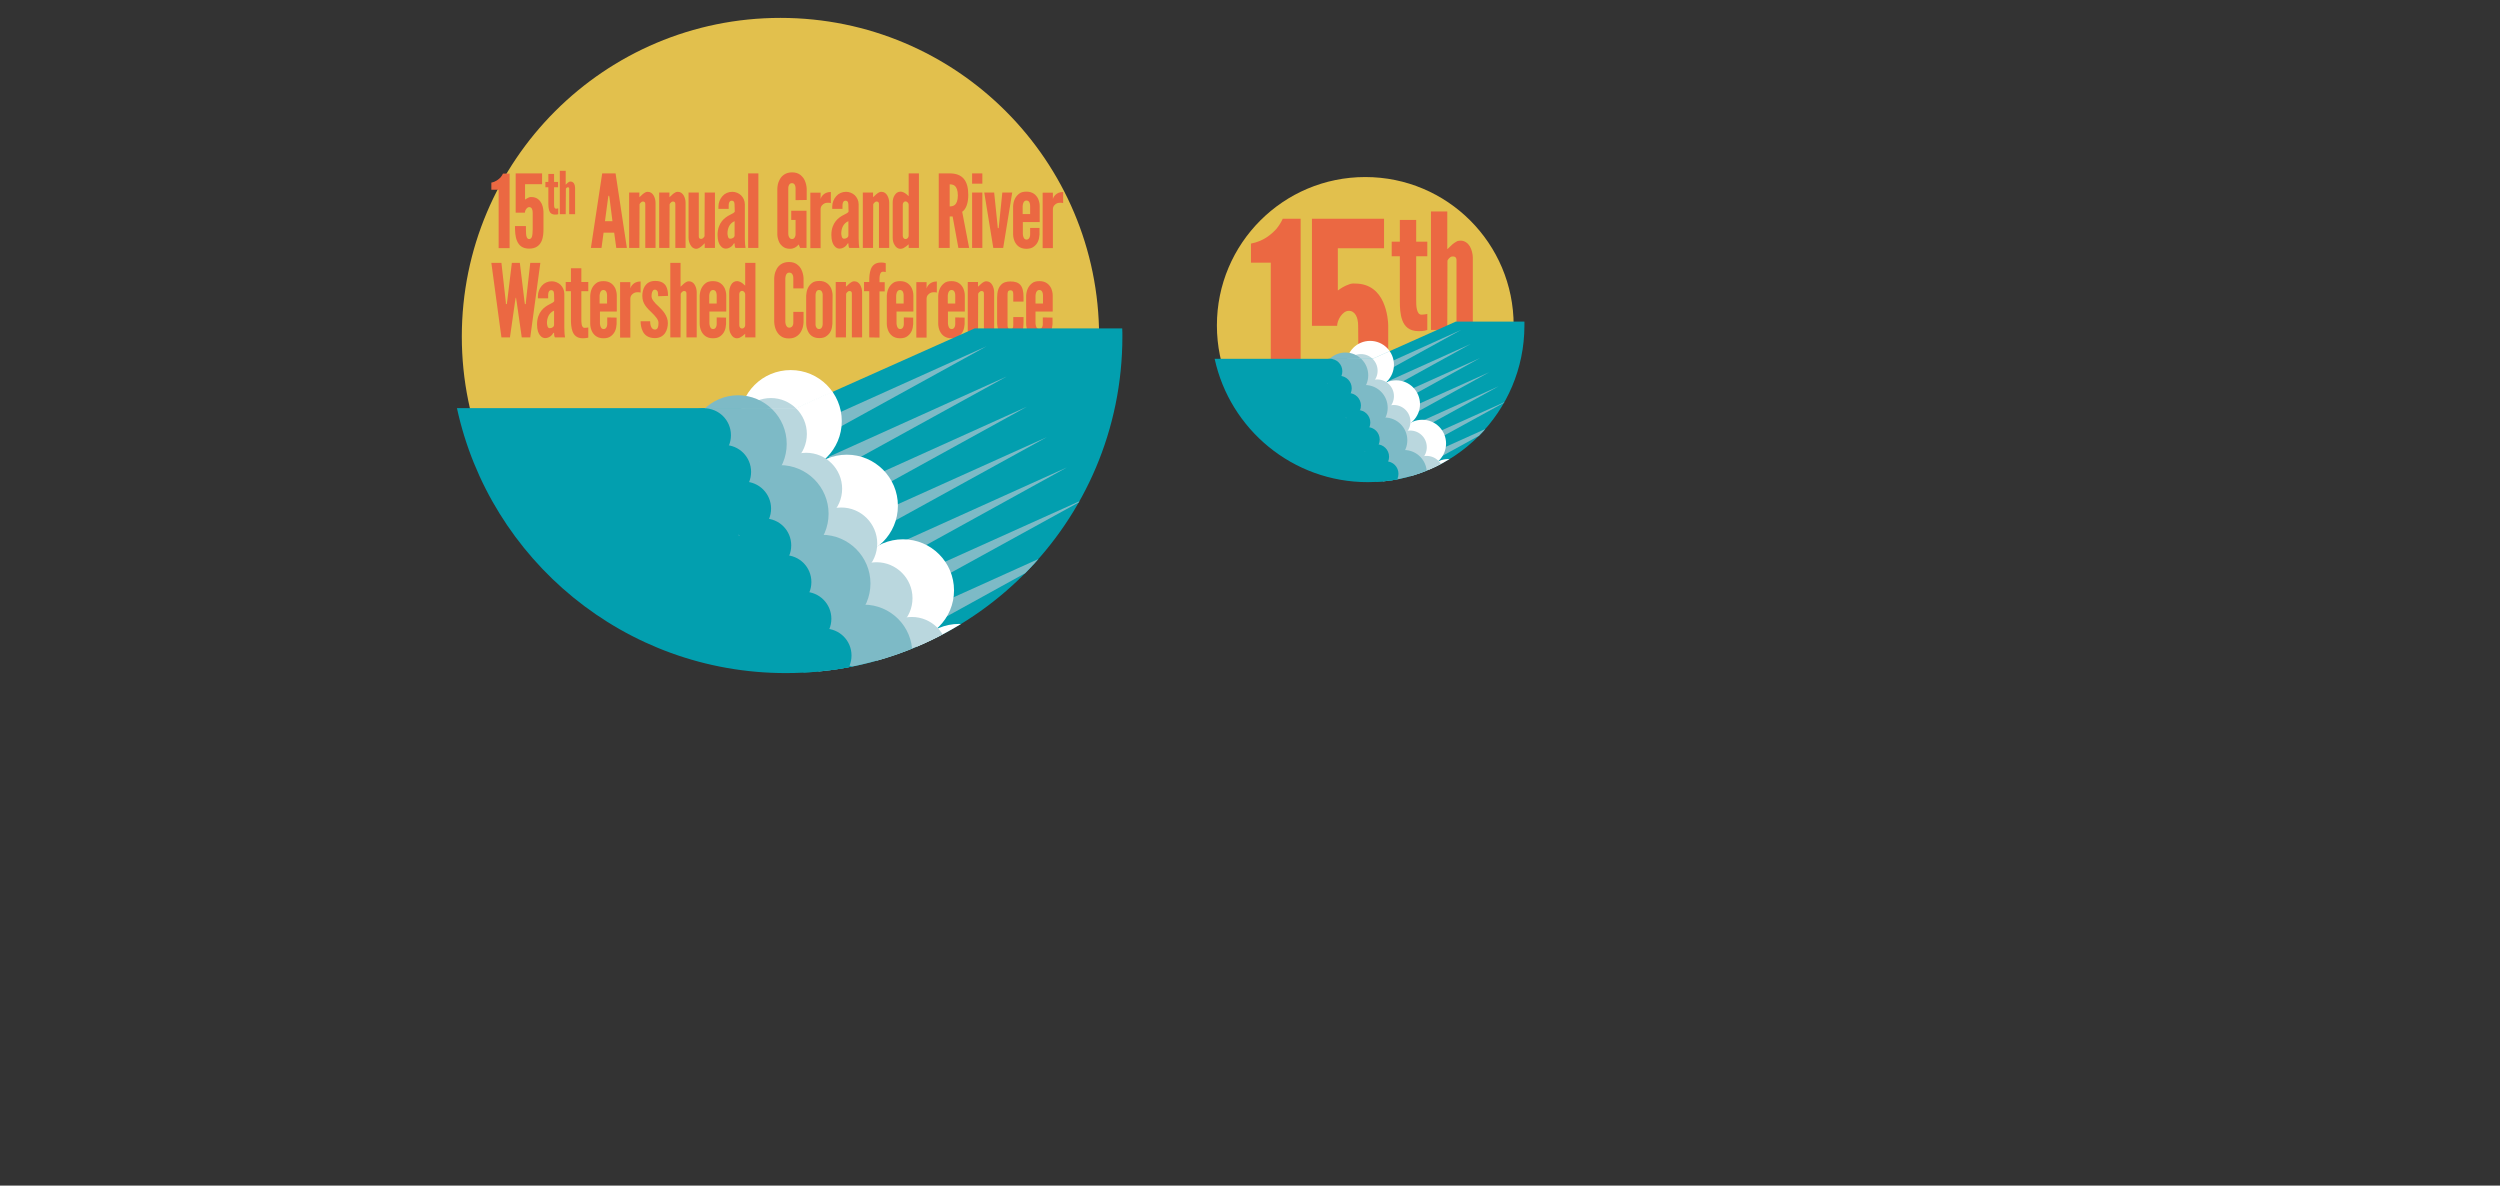 <?xml version="1.0" encoding="utf-8"?>
<!-- Generator: Adobe Illustrator 28.0.0, SVG Export Plug-In . SVG Version: 6.00 Build 0)  -->
<svg version="1.1" id="Layer_1" xmlns="http://www.w3.org/2000/svg" xmlns:xlink="http://www.w3.org/1999/xlink" x="0px" y="0px"
	 viewBox="0 0 1438.9 682.4" style="enable-background:new 0 0 1438.9 682.4;" xml:space="preserve">
<rect x="0" y="0" width="1438.9" height="682.4" fill="#333333" stroke="none"/>
<style type="text/css">
	.st0{clip-path:url(#SVGID_00000180351436561067384800000006286040545296733847_);}
	.st1{clip-path:url(#SVGID_00000098921085713263974120000007048453403120759741_);}
	.st2{clip-path:url(#SVGID_00000025444809695020534920000006923456489333786538_);}
	.st3{fill:#029FAF;}
	.st4{clip-path:url(#SVGID_00000178188228582031481940000011450002559797586364_);}
	.st5{fill:#E2C04D;}
	.st6{clip-path:url(#SVGID_00000061431338145943823690000010929103853305315763_);}
	.st7{fill:#FFFFFF;}
	.st8{fill:#BAD7DE;}
	.st9{fill:#7DBAC6;}
	.st10{clip-path:url(#SVGID_00000135669587240718739090000012753205804388250295_);}
	.st11{fill:#EB6842;}
	.st12{clip-path:url(#SVGID_00000091733773067753128010000011338280671489193622_);}
	.st13{clip-path:url(#SVGID_00000111894822108130817810000002760600556185855364_);}
	.st14{clip-path:url(#SVGID_00000044856913207375209920000013396462840171181995_);}
</style>
<g>
	<defs>
		<rect id="SVGID_1_" x="262.4" y="4.6" width="384" height="384"/>
	</defs>
	<clipPath id="SVGID_00000099629239019252010760000006219313888668525744_">
		<use xlink:href="#SVGID_1_"  style="overflow:visible;"/>
	</clipPath>
	<g style="clip-path:url(#SVGID_00000099629239019252010760000006219313888668525744_);">
		<g>
			<defs>
				<path id="SVGID_00000144324497956113412720000001802352382721937065_" d="M1071.1,193.7c0,107-86.7,193.7-193.7,193.7
					s-193.7-86.7-193.7-193.7S770.4,0,877.4,0S1071.1,86.7,1071.1,193.7"/>
			</defs>
			<clipPath id="SVGID_00000154390233525189847620000011088460225402158491_">
				<use xlink:href="#SVGID_00000144324497956113412720000001802352382721937065_"  style="overflow:visible;"/>
			</clipPath>
			<g style="clip-path:url(#SVGID_00000154390233525189847620000011088460225402158491_);">
				<g>
					<defs>
						<polygon id="SVGID_00000113346800753438204730000011429902630544991376_" points="1258.9,563.5 601.7,563.5 601.7,234.9 
							883.3,234.9 986.2,189 1303.8,189.1 						"/>
					</defs>
					<clipPath id="SVGID_00000146486519446240579080000008906769467676000441_">
						<use xlink:href="#SVGID_00000113346800753438204730000011429902630544991376_"  style="overflow:visible;"/>
					</clipPath>
					<g style="clip-path:url(#SVGID_00000146486519446240579080000008906769467676000441_);">
						<rect x="425.1" y="38.5" class="st3" width="1013.8" height="643.9"/>
					</g>
				</g>
			</g>
		</g>
	</g>
</g>
<g>
	<defs>
		<path id="SVGID_00000096758883337290700940000011976381744213537976_" d="M410.3,4.6C335.9,21,277.5,80.3,262.4,155.1v77.1
			c17.9,88.5,96.1,155.1,189.9,155.1c107,0,193.7-86.7,193.7-193.7c0-92.6-64.9-170-151.7-189.2L410.3,4.6L410.3,4.6z"/>
	</defs>
	<clipPath id="SVGID_00000182522148402312471200000009969099311975681463_">
		<use xlink:href="#SVGID_00000096758883337290700940000011976381744213537976_"  style="overflow:visible;"/>
	</clipPath>
	<g style="clip-path:url(#SVGID_00000182522148402312471200000009969099311975681463_);">
		<path class="st5" d="M632.6,193.7c0,101.3-82.1,183.4-183.4,183.4S265.8,295,265.8,193.7S347.9,10.3,449.2,10.3
			S632.6,92.4,632.6,193.7"/>
	</g>
</g>
<g>
	<defs>
		<path id="SVGID_00000142883816371524035110000013266025415038941879_" d="M265.8,193.7c0,101.3,82.1,183.4,183.4,183.4
			S632.6,295,632.6,193.7S550.5,10.3,449.2,10.3S265.8,92.4,265.8,193.7"/>
	</defs>
	<clipPath id="SVGID_00000050649600697554761810000015587888164584698023_">
		<use xlink:href="#SVGID_00000142883816371524035110000013266025415038941879_"  style="overflow:visible;"/>
	</clipPath>
	<g style="clip-path:url(#SVGID_00000050649600697554761810000015587888164584698023_);">
		<path class="st7" d="M484.5,242.4c0,16.2-13.1,29.4-29.4,29.4s-29.4-13.1-29.4-29.4s13.1-29.4,29.4-29.4S484.5,226.2,484.5,242.4"
			/>
		<path class="st8" d="M464.4,249.8c0,11.4-9.3,20.7-20.7,20.7s-20.7-9.3-20.7-20.7s9.3-20.7,20.7-20.7S464.4,238.4,464.4,249.8"/>
		<path class="st9" d="M452.8,255.5c0,15.5-12.6,28-28,28s-28-12.6-28-28s12.6-28,28-28S452.8,240,452.8,255.5"/>
	</g>
</g>
<g>
	<defs>
		<path id="SVGID_00000032611145678098145340000002346094047904285833_" d="M410.3,4.6C335.9,21,277.5,80.3,262.4,155.1v77.1
			c17.9,88.5,96.1,155.1,189.9,155.1c107,0,193.7-86.7,193.7-193.7c0-92.6-64.9-170-151.7-189.2L410.3,4.6L410.3,4.6z"/>
	</defs>
	<clipPath id="SVGID_00000063601487233224964080000005110773625397161401_">
		<use xlink:href="#SVGID_00000032611145678098145340000002346094047904285833_"  style="overflow:visible;"/>
	</clipPath>
	<g style="clip-path:url(#SVGID_00000063601487233224964080000005110773625397161401_);">
		<path class="st11" d="M282.8,109.1v-4c2.6-0.5,4.2-1.9,5.3-3c0.6-0.7,1.1-1.5,1.4-2.2h3.8v42.9H287v-33.6H282.8L282.8,109.1z"/>
		<path class="st11" d="M306.6,122.4c0-1.8-0.6-3.2-2-3.2c-0.7,0-1.3,0.5-1.8,1.2c-0.5,0.7-0.7,1.5-0.7,2h-5.3V99.8h15.2v6.2h-9.8
			v8.9c0.7-0.5,1.5-1,2.3-1.3c0.4-0.2,0.9-0.2,1.3-0.2c3.3,0,5,1.9,6,3.9c0.9,2,1,4.3,1,5v9.6c0,2-0.1,4.8-1.2,7.1
			c-1.1,2.3-3.2,4.1-7,4.1c-3.9,0-5.9-1.8-7-4.4c-1.1-2.5-1.2-5.7-1.2-8.6h6.3v1.7c0,2.2,0.1,3.7,0.4,4.5c0.3,0.9,0.8,1.3,1.5,1.3
			c0.6,0,1.2-0.4,1.5-1.2c0.3-0.8,0.5-2.3,0.5-4.5L306.6,122.4L306.6,122.4z"/>
		<g>
			<path class="st11" d="M318.9,100.1v4.6h2.3v3.1h-2.3v9.3c0,0.6,0,1.3,0.1,1.9s0.4,1.1,1,1.1c0.3,0,0.6,0,0.9-0.1
				c0.1,0,0.3,0,0.4-0.1v3.4c-0.2,0-0.3,0.1-0.5,0.1c-0.3,0.1-0.8,0.1-1.3,0.1c-2,0-3-1-3.4-2.3s-0.5-2.9-0.5-3.9v-9.5h-1.7v-3.1
				h1.7v-4.6L318.9,100.1L318.9,100.1z"/>
			<path class="st11" d="M325.6,123.3h-3.4v-25h3.4v8c0.1,0,0.2-0.2,0.4-0.4c0.4-0.4,0.9-0.9,1.5-1.2c0.3-0.2,0.6-0.2,0.9-0.2
				c0.9,0,1.6,0.5,2,1.2c0.4,0.7,0.6,1.6,0.6,2.4v15.2h-3.4v-14.7c0-0.7-0.4-0.8-0.8-0.8c-0.4,0-0.6,0.2-0.8,0.4
				c-0.1,0.1-0.2,0.3-0.3,0.4L325.6,123.3L325.6,123.3z"/>
		</g>
		<g>
			<path class="st11" d="M340.1,142.7l6.5-42.9h7.7l6.5,42.9h-6.1l-1.2-8.8h-6.1l-1.2,8.8H340.1L340.1,142.7z M350.8,113.8l-0.2-1.1
				h-0.4l-0.2,1.1l-1.8,13.5h4.3L350.8,113.8L350.8,113.8z"/>
			<path class="st11" d="M368,142.7h-5.9v-31.9h5.9v2.7c0.1-0.1,0.4-0.3,0.7-0.6c0.6-0.6,1.5-1.5,2.6-2.1c0.5-0.3,1-0.4,1.5-0.4
				c1.6,0,2.7,0.9,3.4,2.1c0.7,1.2,1.1,2.8,1.1,4.1v26.1h-5.9v-25.3c0-1.2-0.7-1.4-1.4-1.4c-0.6,0-1,0.4-1.4,0.8
				c-0.2,0.2-0.4,0.5-0.5,0.8L368,142.7L368,142.7z"/>
			<path class="st11" d="M385.3,142.7h-5.9v-31.9h5.9v2.7c0.1-0.1,0.4-0.3,0.7-0.6c0.6-0.6,1.5-1.5,2.6-2.1c0.5-0.3,1-0.4,1.5-0.4
				c1.6,0,2.7,0.9,3.4,2.1c0.7,1.2,1.1,2.8,1.1,4.1v26.1h-5.9v-25.3c0-1.2-0.7-1.4-1.4-1.4c-0.6,0-1,0.4-1.4,0.8
				c-0.2,0.2-0.4,0.5-0.5,0.8L385.3,142.7L385.3,142.7z"/>
		</g>
		<path class="st11" d="M405.6,110.8h5.9v31.9h-5.9v-2.7c-0.1,0.1-0.4,0.3-0.6,0.6c-0.7,0.7-1.5,1.5-2.6,2.1
			c-0.5,0.3-1.1,0.5-1.6,0.5c-1.6,0-2.7-0.9-3.4-2.2c-0.7-1.2-1.1-2.7-1.1-4.1v-26.1h5.9v25.3c0,1.2,0.7,1.4,1.4,1.4
			c0.6,0,1-0.4,1.4-0.8c0.2-0.2,0.4-0.5,0.5-0.8L405.6,110.8L405.6,110.8z"/>
		<g>
			<path class="st11" d="M422.8,118.4c0-0.5,0-1.3-0.2-1.9c-0.2-0.6-0.7-1-1.5-1c-1,0-1.4,0.8-1.6,1.7c-0.1,0.5-0.1,1-0.1,1.5v1.5
				h-5.9v-1.3c0-2.3,0.9-4.4,2.3-6c1.4-1.6,3.4-2.5,5.7-2.5c1.9,0,3.7,0.8,5,2c1.3,1.3,2.2,3.1,2.2,5.2v19.6c0,2.9,0.2,4.1,0.4,5.5
				h-5.8c-0.5-0.6-0.5-2.2-0.5-2.6h-0.4c-0.3,0.5-0.8,1.3-1.6,1.9c-0.8,0.6-1.9,1.1-3.1,1.1c-0.8,0-2-0.3-2.9-1.5
				c-1-1.1-1.8-3.1-1.8-6.4c0-3.6,1.1-6.1,2.5-7.9c1.4-1.8,3.2-2.9,4.6-3.6s2.6-1.3,2.8-1.9L422.8,118.4L422.8,118.4z M422.8,127.3
				c-2.9,1.2-4.1,4.1-4.1,7.1c0,0.4,0.1,1.1,0.3,1.8c0.2,0.7,0.6,1.2,1.3,1.2c1.3,0,2.5-0.8,2.5-1.9L422.8,127.3L422.8,127.3z"/>
			<path class="st11" d="M430.6,142.7V99.8h5.9v42.9H430.6z"/>
		</g>
		<g>
			<path class="st11" d="M457.9,115.2v-6.6c0-1.2-0.2-2-0.8-2.7c-0.3-0.3-0.8-0.5-1.3-0.5c-1.1,0-1.6,0.8-1.9,1.6
				c-0.2,0.5-0.2,1-0.2,1.6v25.8c0,1.2,0.3,2,0.9,2.7c0.3,0.3,0.7,0.5,1.2,0.5c1.1,0,1.6-0.7,1.9-1.6c0.2-0.4,0.2-0.9,0.2-1.6v-7.8
				h-2.5v-5.3h8.8v21.4h-3.7l-0.8-2c-1.2,1.5-2.9,2.5-4.9,2.5s-3.4-0.5-4.5-1.5c-1.1-0.9-1.8-2-2.2-3.2c-0.5-1.3-0.8-2.9-0.7-4.7
				v-25.3c0.1-1.7,0.4-3.3,1.1-4.6c0.5-1.2,1.3-2.3,2.5-3.2c1.2-0.9,2.8-1.5,4.9-1.5s3.7,0.6,4.8,1.5s2,2,2.5,3.2
				c0.6,1.3,1,2.9,1.1,4.6v6.6L457.9,115.2L457.9,115.2z"/>
			<path class="st11" d="M478.2,116.9c-0.5-0.2-1.1-0.2-1.6-0.2c-0.9,0-2,0.1-3,1c-1.1,0.9-1.3,1.9-1.3,2.9v22.2h-5.9v-31.9h5.9v3.6
				c0.1-0.4,0.5-1.4,1.4-2.3c0.9-0.9,2.3-1.7,4.5-1.7L478.2,116.9L478.2,116.9z"/>
		</g>
		<path class="st11" d="M488.3,118.4c0-0.5,0-1.3-0.2-1.9c-0.2-0.6-0.7-1-1.5-1c-1,0-1.4,0.8-1.6,1.7c-0.1,0.5-0.1,1-0.1,1.5v1.5
			h-5.9v-1.3c0-2.3,0.9-4.4,2.3-6c1.4-1.6,3.4-2.5,5.7-2.5c1.9,0,3.7,0.8,5,2c1.3,1.3,2.2,3.1,2.2,5.2v19.6c0,2.9,0.2,4.1,0.4,5.5
			h-5.8c-0.5-0.6-0.5-2.2-0.5-2.6h-0.4c-0.3,0.5-0.8,1.3-1.6,1.9c-0.8,0.6-1.9,1.1-3.1,1.1c-0.8,0-2-0.3-2.9-1.5
			c-1-1.1-1.8-3.1-1.8-6.4c0-3.6,1.1-6.1,2.5-7.9c1.4-1.8,3.2-2.9,4.6-3.6s2.6-1.3,2.8-1.9L488.3,118.4L488.3,118.4z M488.3,127.3
			c-2.9,1.2-4.1,4.1-4.1,7.1c0,0.4,0.1,1.1,0.3,1.8c0.2,0.7,0.6,1.2,1.3,1.2c1.3,0,2.5-0.8,2.5-1.9L488.3,127.3L488.3,127.3z"/>
		<g>
			<path class="st11" d="M502.5,142.7h-5.9v-31.9h5.9v2.7c0.1-0.1,0.4-0.3,0.7-0.6c0.6-0.6,1.5-1.5,2.6-2.1c0.5-0.3,1-0.4,1.5-0.4
				c1.6,0,2.7,0.9,3.4,2.1c0.7,1.2,1.1,2.8,1.1,4.1v26.1h-5.9v-25.3c0-1.2-0.7-1.4-1.4-1.4c-0.6,0-1,0.4-1.4,0.8
				c-0.2,0.2-0.4,0.5-0.5,0.8L502.5,142.7L502.5,142.7z"/>
			<path class="st11" d="M528.9,142.7H523v-2.1c-1,0.9-1.9,1.6-3,2.2c-0.6,0.3-1.2,0.4-1.7,0.4c-1.6,0-2.7-0.9-3.4-2.2
				c-0.8-1.2-1.1-2.7-1.1-4.1v-20.4c0-1.3,0.3-2.9,1.1-4.1c0.7-1.2,1.8-2.1,3.4-2.1c1.1,0,2.3,0.6,3.2,1.3c0.5,0.4,1,0.8,1.5,1.3
				V99.8h5.9L528.9,142.7L528.9,142.7z M523,117.8c0-0.9-0.9-1.9-1.8-1.9s-1.6,0.8-1.6,1.9v17.9c0,1.1,0.7,1.9,1.6,1.9
				s1.8-0.8,1.8-1.9V117.8z"/>
			<path class="st11" d="M551.6,142.7l-3.3-18.1h-1.7v18.1h-6.3V99.8h6.3c7.5,0,10.7,4.3,10.7,12.4c0,4.3-1.1,8.1-3.5,9.7l4,20.8
				H551.6L551.6,142.7z M546.6,118.8c0.9,0,2-0.1,3-0.9c0.9-0.8,1.7-2.4,1.7-5.4s-0.8-4.7-1.7-5.5s-2.1-0.9-3-0.9V118.8L546.6,118.8
				z"/>
			<path class="st11" d="M559.5,99.8h5.9v5.9h-5.9V99.8z M559.5,142.7v-31.9h5.9v31.9H559.5z"/>
			<path class="st11" d="M571.7,142.7l-5.2-31.9h5.7l1.9,18.5l0.2,2h0.5l0.2-2l1.9-18.5h5.7l-5.2,31.9H571.7L571.7,142.7z"/>
			<path class="st11" d="M598.3,131.3v3.7c-0.2,3.1-1.1,5.3-3.2,6.9c-1.1,0.9-2.5,1.3-4.4,1.3c-3.8,0-5.7-2.1-6.7-4.2
				c-0.5-1.2-0.9-2.6-0.9-4.2v-16.1c0.2-3.1,1.2-5.4,3.3-7.1c1-0.9,2.5-1.3,4.4-1.3c3.8,0,5.7,2.1,6.7,4.1c0.5,1.2,0.9,2.6,0.9,4.1
				v9.3h-9.7v6.9c0.1,1.2,0.4,2.1,0.9,2.7c0.3,0.3,0.7,0.5,1.2,0.5c1.1,0,1.6-0.7,1.9-1.6c0.2-0.5,0.2-1,0.2-1.6v-3.5H598.3z
				 M588.6,123.2h4.3v-4.5c0-1.2-0.2-2.1-0.8-2.8c-0.3-0.3-0.8-0.5-1.3-0.5c-1.1,0-1.6,0.8-1.9,1.6c-0.2,0.5-0.2,1-0.3,1.6
				L588.6,123.2L588.6,123.2z"/>
			<path class="st11" d="M611.9,116.9c-0.5-0.2-1.1-0.2-1.6-0.2c-0.9,0-2,0.1-3,1c-1.1,0.9-1.3,1.9-1.3,2.9v22.2h-5.9v-31.9h5.9v3.6
				c0.1-0.4,0.5-1.4,1.4-2.3c0.9-0.9,2.3-1.7,4.5-1.7L611.9,116.9L611.9,116.9z"/>
		</g>
		<path class="st11" d="M293.5,194.2h-4.9l-5.8-42.9h5.8l2.5,22.3l0.1,1.4h0.5l0.2-1.4l2.7-22.3h4.6l2.7,22.3l0.2,1.4h0.5l0.1-1.4
			l2.5-22.3h5.8l-5.8,42.9h-4.9l-2.9-20.3l-0.4-2.5h-0.2l-0.4,2.5L293.5,194.2L293.5,194.2z"/>
		<g>
			<path class="st11" d="M318.9,169.9c0-0.5,0-1.3-0.2-1.9c-0.2-0.6-0.7-1-1.5-1c-1,0-1.4,0.8-1.6,1.7c-0.1,0.5-0.1,1-0.1,1.5v1.5
				h-5.9v-1.3c0-2.3,0.9-4.4,2.3-6c1.4-1.6,3.4-2.5,5.7-2.5c1.9,0,3.7,0.8,5,2c1.3,1.3,2.2,3.1,2.2,5.2v19.6c0,2.9,0.2,4.1,0.4,5.5
				h-5.8c-0.5-0.6-0.5-2.2-0.5-2.6h-0.4c-0.3,0.5-0.8,1.3-1.6,1.9c-0.8,0.6-1.9,1.1-3.1,1.1c-0.8,0-2-0.3-2.9-1.5
				c-1-1.1-1.8-3.1-1.8-6.4c0-3.6,1.1-6.1,2.5-7.9c1.4-1.8,3.2-2.9,4.6-3.6s2.6-1.3,2.8-1.9L318.9,169.9L318.9,169.9z M318.9,178.8
				c-2.9,1.2-4.1,4.1-4.1,7.1c0,0.4,0.1,1.1,0.3,1.8c0.2,0.7,0.6,1.2,1.3,1.2c1.3,0,2.5-0.8,2.5-1.9L318.9,178.8L318.9,178.8z"/>
			<path class="st11" d="M334.6,154.4v7.9h4v5.3h-4v15.9c0,1,0,2.3,0.2,3.3s0.7,1.9,1.6,1.9c0.5,0,1-0.1,1.5-0.1
				c0.2-0.1,0.5-0.1,0.7-0.1v5.8c-0.3,0.1-0.6,0.2-0.9,0.2c-0.6,0.1-1.3,0.2-2.3,0.2c-3.4,0-5.1-1.8-5.9-4s-0.9-4.9-0.9-6.8v-16.3
				h-3v-5.3h3v-7.9L334.6,154.4L334.6,154.4z"/>
		</g>
		<path class="st11" d="M354.9,182.8v3.7c-0.2,3.1-1.1,5.3-3.2,6.9c-1.1,0.9-2.5,1.3-4.4,1.3c-3.8,0-5.7-2.1-6.7-4.2
			c-0.5-1.2-0.9-2.6-0.9-4.2v-16.1c0.2-3.1,1.2-5.4,3.3-7.1c1-0.9,2.5-1.3,4.4-1.3c3.8,0,5.7,2.1,6.7,4.1c0.5,1.2,0.9,2.6,0.9,4.1
			v9.3h-9.7v6.9c0.1,1.2,0.4,2.1,0.9,2.7c0.3,0.3,0.7,0.5,1.2,0.5c1.1,0,1.6-0.7,1.9-1.6c0.2-0.5,0.2-1,0.2-1.6v-3.5L354.9,182.8
			L354.9,182.8z M345.1,174.7h4.3v-4.5c0-1.2-0.2-2.1-0.8-2.8c-0.3-0.3-0.8-0.5-1.3-0.5c-1.1,0-1.6,0.8-1.9,1.6
			c-0.2,0.5-0.2,1-0.3,1.6L345.1,174.7L345.1,174.7z"/>
		<g>
			<path class="st11" d="M368.7,168.4c-0.5-0.2-1.1-0.2-1.6-0.2c-0.9,0-2,0.1-3,1c-1.1,0.9-1.3,1.9-1.3,2.9v22.2h-5.9v-31.9h5.9v3.6
				c0.1-0.4,0.5-1.4,1.4-2.3c0.9-0.9,2.3-1.7,4.5-1.7L368.7,168.4L368.7,168.4z"/>
			<path class="st11" d="M378.8,170.5c0-0.8,0-1.7-0.2-2.5c-0.3-0.7-0.8-1.3-1.7-1.3c-0.8,0-1.2,0.6-1.5,1.3
				c-0.3,0.7-0.4,1.7-0.4,2.5c0,1,0.5,2,1.3,3c0.7,0.9,1.6,1.9,2.6,2.7c1.2,1.2,2.7,2.6,3.7,4.2c1,1.6,1.8,3.4,1.8,5.5
				c0,2-0.5,4.2-1.6,5.8c-1.2,1.7-3.1,2.9-5.9,2.9c-3.6,0-5.7-1.6-6.8-3.6s-1.4-4.4-1.4-6.1h5.5c0,0.9,0.1,2.1,0.5,3
				c0.4,1,1.1,1.8,2.3,1.8c1.7,0,2-2,2-3.9c0-1.9-1.9-3.9-3.7-5.7c-1.4-1.3-2.7-2.6-3.8-4.1c-1.1-1.6-1.8-3.3-1.8-5.7
				c0-1.9,0.4-4,1.5-5.7c1.1-1.6,2.9-2.9,5.7-2.9c3.4-0.1,5.4,1.2,6.4,2.9c1,1.7,1.2,3.9,1.2,5.7L378.8,170.5L378.8,170.5z"/>
			<path class="st11" d="M391.7,194.2h-5.9v-42.9h5.9V165c0.1-0.1,0.4-0.3,0.7-0.6c0.6-0.6,1.5-1.5,2.6-2.1c0.5-0.3,1-0.4,1.5-0.4
				c1.6,0,2.7,0.9,3.4,2.1c0.7,1.2,1.1,2.8,1.1,4.1v26.1h-5.9v-25.3c0-1.2-0.7-1.4-1.4-1.4c-0.6,0-1,0.4-1.4,0.8
				c-0.2,0.2-0.4,0.5-0.5,0.8L391.7,194.2L391.7,194.2z"/>
		</g>
		<path class="st11" d="M417.9,182.8v3.7c-0.2,3.1-1.1,5.3-3.2,6.9c-1.1,0.9-2.5,1.3-4.4,1.3c-3.8,0-5.7-2.1-6.7-4.2
			c-0.5-1.2-0.9-2.6-0.9-4.2v-16.1c0.2-3.1,1.2-5.4,3.3-7.1c1-0.9,2.5-1.3,4.4-1.3c3.8,0,5.7,2.1,6.7,4.1c0.5,1.2,0.9,2.6,0.9,4.1
			v9.3h-9.7v6.9c0.1,1.2,0.4,2.1,0.9,2.7c0.3,0.3,0.7,0.5,1.2,0.5c1.1,0,1.6-0.7,1.9-1.6c0.2-0.5,0.2-1,0.2-1.6v-3.5L417.9,182.8
			L417.9,182.8z M408.2,174.7h4.3v-4.5c0-1.2-0.2-2.1-0.8-2.8c-0.3-0.3-0.8-0.5-1.3-0.5c-1.1,0-1.6,0.8-1.9,1.6
			c-0.2,0.5-0.2,1-0.3,1.6L408.2,174.7L408.2,174.7z"/>
		<path class="st11" d="M434.8,194.2h-5.9v-2.1c-1,0.9-1.9,1.6-3,2.2c-0.6,0.3-1.2,0.4-1.7,0.4c-1.6,0-2.7-0.9-3.4-2.2
			c-0.8-1.2-1.1-2.7-1.1-4.1v-20.4c0-1.3,0.4-2.9,1.1-4.1c0.7-1.2,1.8-2.1,3.4-2.1c1.1,0,2.3,0.6,3.2,1.3c0.5,0.4,1,0.8,1.5,1.3
			v-13.1h5.9L434.8,194.2L434.8,194.2z M428.9,169.3c0-0.9-0.9-1.9-1.8-1.9s-1.6,0.8-1.6,1.9v17.9c0,1.1,0.7,1.9,1.6,1.9
			s1.8-0.8,1.8-1.9V169.3z"/>
		<g>
			<path class="st11" d="M462.5,179.5v5.9c-0.1,1.8-0.4,3.3-1.1,4.7c-0.5,1.2-1.3,2.3-2.5,3.2c-1.2,0.9-2.7,1.5-4.8,1.5
				s-3.7-0.5-4.9-1.5c-1.2-0.9-1.9-2-2.5-3.2c-0.6-1.3-1-2.9-1.1-4.7v-25.3c0.1-1.7,0.4-3.3,1.1-4.6c0.5-1.2,1.3-2.3,2.5-3.2
				c1.2-0.9,2.8-1.5,4.9-1.5s3.7,0.6,4.8,1.5c1.2,0.9,2,2,2.5,3.2c0.6,1.3,1,2.9,1.1,4.6v5.9h-5.9v-5.9c0-1.2-0.3-2-0.9-2.7
				c-0.3-0.3-0.8-0.5-1.5-0.5c-1.1,0-1.6,0.8-1.9,1.6c-0.2,0.5-0.2,1-0.3,1.6v25.3c0.1,1.2,0.4,2,1,2.7c0.3,0.3,0.7,0.5,1.2,0.5
				c1.3,0,1.9-0.7,2.2-1.6c0.2-0.4,0.2-0.9,0.2-1.6v-5.9L462.5,179.5L462.5,179.5z"/>
			<path class="st11" d="M479.1,186.4c-0.2,3.1-1.1,5.3-3.2,6.9c-1.1,0.9-2.5,1.3-4.4,1.3c-3.8,0-5.7-2.1-6.6-4.2
				c-0.5-1.2-0.9-2.6-0.9-4.2v-16.1c0.2-3.1,1.1-5.4,3.2-7.1c1-0.9,2.5-1.3,4.4-1.3c3.8,0,5.7,2.1,6.7,4.1c0.5,1.2,0.9,2.6,0.9,4.1
				L479.1,186.4L479.1,186.4z M473.5,170.2c0.1-1.2-0.2-2.1-0.8-2.8c-0.3-0.3-0.8-0.5-1.3-0.5c-1.1,0-1.6,0.8-1.8,1.6
				c-0.2,0.5-0.2,1-0.2,1.6v16.1c-0.1,1.2,0.2,2.1,0.8,2.7c0.3,0.3,0.7,0.5,1.2,0.5c1.1,0,1.6-0.7,1.9-1.6c0.2-0.5,0.2-1,0.2-1.6
				V170.2L473.5,170.2z"/>
			<path class="st11" d="M486.9,194.2H481v-31.9h5.9v2.7c0.1-0.1,0.4-0.3,0.7-0.6c0.6-0.6,1.5-1.5,2.6-2.1c0.5-0.3,1-0.4,1.5-0.4
				c1.6,0,2.7,0.9,3.4,2.1c0.7,1.2,1.1,2.8,1.1,4.1v26.1h-5.9v-25.3c0-1.2-0.7-1.4-1.4-1.4c-0.6,0-1,0.4-1.4,0.8
				c-0.2,0.2-0.4,0.5-0.5,0.8L486.9,194.2L486.9,194.2z"/>
			<path class="st11" d="M500.3,194.2v-26.6h-3v-5.3h3v-0.9c0-1.6,0.1-4.3,0.9-6.4c0.8-2.2,2.5-3.9,5.9-3.9c0.9,0,1.6,0.1,2,0.2
				l0.7,0.2v5.1c-0.2-0.1-0.4-0.1-0.5-0.1c-0.4-0.1-0.8-0.1-1.2-0.1c-1,0-1.5,0.9-1.7,2c-0.1,0.6-0.2,1.2-0.2,1.8v2.2h3v5.3h-3v26.6
				L500.3,194.2L500.3,194.2z"/>
			<path class="st11" d="M525.6,182.8v3.7c-0.2,3.1-1.1,5.3-3.2,6.9c-1.1,0.9-2.5,1.3-4.4,1.3c-3.8,0-5.7-2.1-6.7-4.2
				c-0.5-1.2-0.9-2.6-0.9-4.2v-16.1c0.2-3.1,1.2-5.4,3.3-7.1c1-0.9,2.5-1.3,4.4-1.3c3.8,0,5.7,2.1,6.7,4.1c0.5,1.2,0.9,2.6,0.9,4.1
				v9.3h-9.7v6.9c0.1,1.2,0.4,2.1,0.9,2.7c0.3,0.3,0.7,0.5,1.2,0.5c1.1,0,1.6-0.7,1.9-1.6c0.2-0.5,0.2-1,0.2-1.6v-3.5L525.6,182.8
				L525.6,182.8z M515.8,174.7h4.3v-4.5c0-1.2-0.2-2.1-0.8-2.8c-0.3-0.3-0.8-0.5-1.3-0.5c-1.1,0-1.6,0.8-1.9,1.6
				c-0.2,0.5-0.2,1-0.3,1.6L515.8,174.7L515.8,174.7z"/>
			<path class="st11" d="M539.2,168.4c-0.5-0.2-1.1-0.2-1.6-0.2c-0.9,0-2,0.1-3,1c-1.1,0.9-1.3,1.9-1.3,2.9v22.2h-5.9v-31.9h5.9v3.6
				c0.1-0.4,0.5-1.4,1.4-2.3c0.9-0.9,2.3-1.7,4.5-1.7L539.2,168.4L539.2,168.4z"/>
			<path class="st11" d="M555.2,182.8v3.7c-0.2,3.1-1.1,5.3-3.2,6.9c-1.1,0.9-2.5,1.3-4.4,1.3c-3.8,0-5.7-2.1-6.7-4.2
				c-0.5-1.2-0.9-2.6-0.9-4.2v-16.1c0.2-3.1,1.2-5.4,3.3-7.1c1-0.9,2.5-1.3,4.4-1.3c3.8,0,5.7,2.1,6.7,4.1c0.5,1.2,0.9,2.6,0.9,4.1
				v9.3h-9.7v6.9c0.1,1.2,0.4,2.1,0.9,2.7c0.3,0.3,0.7,0.5,1.2,0.5c1.1,0,1.6-0.7,1.9-1.6c0.2-0.5,0.2-1,0.2-1.6v-3.5L555.2,182.8
				L555.2,182.8z M545.5,174.7h4.3v-4.5c0-1.2-0.2-2.1-0.8-2.8c-0.3-0.3-0.8-0.5-1.3-0.5c-1.1,0-1.6,0.8-1.9,1.6
				c-0.2,0.5-0.2,1-0.3,1.6L545.5,174.7L545.5,174.7z"/>
			<path class="st11" d="M562.9,194.2H557v-31.9h5.9v2.7c0.1-0.1,0.4-0.3,0.7-0.6c0.6-0.6,1.5-1.5,2.6-2.1c0.5-0.3,1-0.4,1.5-0.4
				c1.6,0,2.7,0.9,3.4,2.1c0.7,1.2,1.1,2.8,1.1,4.1v26.1h-5.9v-25.3c0-1.2-0.7-1.4-1.4-1.4c-0.6,0-1,0.4-1.4,0.8
				c-0.2,0.2-0.4,0.5-0.5,0.8L562.9,194.2L562.9,194.2z"/>
			<path class="st11" d="M579.9,186.9c0,1.2,0.1,2.6,1.6,2.6c1.3,0,1.7-0.6,1.7-2.6v-4.4h5.9v3.1c0,3.6-0.6,5.8-1.9,7.2
				c-1.3,1.4-3.2,1.9-5.7,1.9c-2.1,0-4-0.6-5.4-2c-1.3-1.5-2.2-3.9-2.2-7.4v-13.9c0-3.6,0.8-6,2.2-7.4c1.3-1.5,3.3-2,5.4-2
				c2.5,0,4.4,0.5,5.7,1.9c1.3,1.4,1.9,3.7,1.9,7.2v2.5h-5.9v-3.9c0-1.9-0.3-2.6-1.7-2.6c-1.6,0-1.6,1.4-1.6,2.6V186.9L579.9,186.9z
				"/>
			<path class="st11" d="M605.8,182.8v3.7c-0.2,3.1-1.1,5.3-3.2,6.9c-1.1,0.9-2.5,1.3-4.4,1.3c-3.8,0-5.7-2.1-6.7-4.2
				c-0.5-1.2-0.9-2.6-0.9-4.2v-16.1c0.2-3.1,1.2-5.4,3.3-7.1c1-0.9,2.5-1.3,4.4-1.3c3.8,0,5.7,2.1,6.7,4.1c0.5,1.2,0.9,2.6,0.9,4.1
				v9.3H596v6.9c0.1,1.2,0.4,2.1,0.9,2.7c0.3,0.3,0.7,0.5,1.2,0.5c1.1,0,1.6-0.7,1.9-1.6c0.2-0.5,0.2-1,0.2-1.6v-3.5L605.8,182.8
				L605.8,182.8z M596,174.7h4.3v-4.5c0-1.2-0.2-2.1-0.8-2.8c-0.3-0.3-0.8-0.5-1.3-0.5c-1.1,0-1.6,0.8-1.9,1.6
				c-0.2,0.5-0.2,1-0.3,1.6L596,174.7L596,174.7z"/>
		</g>
	</g>
</g>
<g>
	<defs>
		<path id="SVGID_00000154388316593041645180000000066612015773783690_" d="M458.2,234.9H263c18.9,87.2,96.5,152.5,189.3,152.5
			c107,0,193.7-86.7,193.7-193.7c0-1.6,0-3.1-0.1-4.7l-84.9,0L458.2,234.9L458.2,234.9z"/>
	</defs>
	<clipPath id="SVGID_00000132076463502383117850000009688187862732754311_">
		<use xlink:href="#SVGID_00000154388316593041645180000000066612015773783690_"  style="overflow:visible;"/>
	</clipPath>
	<g style="clip-path:url(#SVGID_00000132076463502383117850000009688187862732754311_);">
		<rect y="38.5" class="st3" width="1013.8" height="643.9"/>
		<polygon class="st3" points="465.2,245.5 567.8,199.3 471.9,252.1 		"/>
		<polygon class="st3" points="476.8,263 579.4,216.7 483.5,269.5 		"/>
		<polygon class="st3" points="488.4,280.4 591,234.1 495,287 		"/>
		<polygon class="st3" points="499.9,297.8 602.5,251.6 506.6,304.4 		"/>
		<polygon class="st3" points="511.5,315.3 614.1,269 518.2,321.9 		"/>
		<polygon class="st3" points="523.1,332.7 625.7,286.5 529.7,339.3 		"/>
		<polygon class="st3" points="534.6,350.2 637.2,303.9 541.3,356.8 		"/>
		<polygon class="st3" points="546.2,367.6 648.8,321.4 552.9,374.2 		"/>
		<polygon class="st3" points="557.8,385.1 660.4,338.8 564.4,391.7 		"/>
		<polygon class="st3" points="569.3,402.5 672,356.3 576,409.1 		"/>
		<polygon class="st3" points="580.9,420 683.5,373.7 587.6,426.6 		"/>
		<polygon class="st9" points="465.2,245.5 567.8,199.3 471.9,252.1 		"/>
		<polygon class="st9" points="476.8,263 579.4,216.7 483.5,269.5 		"/>
		<polygon class="st9" points="488.4,280.4 591,234.1 495,287 		"/>
		<polygon class="st9" points="499.9,297.8 602.5,251.6 506.6,304.4 		"/>
		<polygon class="st9" points="511.5,315.3 614.1,269 518.2,321.9 		"/>
		<polygon class="st9" points="523.1,332.7 625.7,286.5 529.7,339.3 		"/>
		<polygon class="st9" points="534.6,350.2 637.2,303.9 541.3,356.8 		"/>
		<polygon class="st9" points="546.2,367.6 648.8,321.4 552.9,374.2 		"/>
		<polygon class="st9" points="557.8,385.1 660.4,338.8 564.4,391.7 		"/>
		<polygon class="st9" points="569.3,402.5 672,356.3 576,409.1 		"/>
		<polygon class="st9" points="580.9,420 683.5,373.7 587.6,426.6 		"/>
		<path class="st7" d="M484.5,242.4c0,16.2-13.1,29.4-29.4,29.4s-29.4-13.1-29.4-29.4s13.1-29.4,29.4-29.4S484.5,226.2,484.5,242.4"
			/>
		<path class="st7" d="M516.8,291.1c0,16.2-13.1,29.4-29.4,29.4s-29.4-13.1-29.4-29.4s13.1-29.4,29.4-29.4S516.8,274.9,516.8,291.1"
			/>
		<path class="st7" d="M549.1,339.8c0,16.2-13.1,29.4-29.4,29.4s-29.4-13.1-29.4-29.4s13.1-29.4,29.4-29.4S549.1,323.6,549.1,339.8"
			/>
		<path class="st7" d="M581.4,388.5c0,16.2-13.1,29.4-29.4,29.4s-29.4-13.1-29.4-29.4s13.1-29.4,29.4-29.4S581.4,372.3,581.4,388.5"
			/>
		<path class="st8" d="M464.4,249.8c0,11.4-9.3,20.7-20.7,20.7s-20.7-9.3-20.7-20.7s9.3-20.7,20.7-20.7S464.4,238.4,464.4,249.8"/>
		<path class="st8" d="M484.7,281.3c0,11.4-9.3,20.7-20.7,20.7s-20.7-9.3-20.7-20.7s9.3-20.7,20.7-20.7S484.7,269.9,484.7,281.3"/>
		<path class="st8" d="M504.9,312.8c0,11.4-9.3,20.7-20.7,20.7s-20.7-9.3-20.7-20.7s9.3-20.7,20.7-20.7S504.9,301.4,504.9,312.8"/>
		<path class="st8" d="M525.2,344.3c0,11.4-9.3,20.7-20.7,20.7s-20.7-9.3-20.7-20.7s9.3-20.7,20.7-20.7S525.2,332.9,525.2,344.3"/>
		<path class="st8" d="M545.5,375.8c0,11.4-9.3,20.7-20.7,20.7s-20.7-9.3-20.7-20.7s9.3-20.7,20.7-20.7S545.5,364.4,545.5,375.8"/>
		<path class="st8" d="M565.8,407.3c0,11.4-9.3,20.7-20.7,20.7s-20.7-9.3-20.7-20.7s9.3-20.7,20.7-20.7S565.8,395.9,565.8,407.3"/>
		<path class="st9" d="M452.8,255.5c0,15.5-12.6,28-28,28s-28-12.6-28-28s12.6-28,28-28S452.8,240,452.8,255.5"/>
		<path class="st9" d="M476.9,295.7c0,15.5-12.6,28-28,28s-28-12.6-28-28s12.6-28,28-28S476.9,280.2,476.9,295.7"/>
		<path class="st9" d="M501,335.8c0,15.5-12.6,28-28,28s-28-12.6-28-28s12.6-28,28-28S501,320.4,501,335.8"/>
		<path class="st9" d="M525.1,376c0,15.5-12.6,28-28,28s-28-12.6-28-28s12.6-28,28-28C512.6,348,525.1,360.5,525.1,376"/>
		<path class="st9" d="M549.2,416.2c0,15.5-12.6,28-28,28s-28-12.6-28-28s12.6-28,28-28C536.7,388.1,549.2,400.7,549.2,416.2"/>
		<path class="st3" d="M420.7,250.5c0,8.6-6.9,15.5-15.5,15.5s-15.5-6.9-15.5-15.5s6.9-15.5,15.5-15.5S420.7,241.9,420.7,250.5"/>
		<path class="st3" d="M432.3,271.6c0,8.6-6.9,15.5-15.5,15.5s-15.5-6.9-15.5-15.5s6.9-15.5,15.5-15.5S432.3,263,432.3,271.6"/>
		<path class="st3" d="M443.8,292.7c0,8.6-6.9,15.5-15.5,15.5s-15.5-6.9-15.5-15.5s6.9-15.5,15.5-15.5S443.8,284.2,443.8,292.7"/>
		<path class="st3" d="M455.4,313.9c0,8.6-6.9,15.5-15.5,15.5s-15.5-6.9-15.5-15.5s6.9-15.5,15.5-15.5S455.4,305.3,455.4,313.9"/>
		<path class="st3" d="M467,335c0,8.6-6.9,15.5-15.5,15.5s-15.5-6.9-15.5-15.5s6.9-15.5,15.5-15.5S467,326.4,467,335"/>
		<path class="st3" d="M478.5,356.1c0,8.6-6.9,15.5-15.5,15.5s-15.5-6.9-15.5-15.5s6.9-15.5,15.5-15.5S478.5,347.6,478.5,356.1"/>
		<path class="st3" d="M490.1,377.3c0,8.6-6.9,15.5-15.5,15.5s-15.5-6.9-15.5-15.5s6.9-15.5,15.5-15.5S490.1,368.7,490.1,377.3"/>
		<path class="st3" d="M501.7,398.4c0,8.6-6.9,15.5-15.5,15.5s-15.5-6.9-15.5-15.5s6.9-15.5,15.5-15.5S501.7,389.9,501.7,398.4"/>
	</g>
</g>
<polygon class="st3" points="371.2,241.5 390.8,243.5 450.6,355.8 434.8,377.1 "/>
<polygon class="st9" points="407.6,234.2 408.8,235.3 442.2,235.3 440.6,234.5 "/>
<polygon class="st7" points="458,234.6 458.3,235.2 479.4,225.9 478.8,225.3 "/>
<path class="st5" d="M871.2,187.3c0,47.2-38.2,85.4-85.4,85.4s-85.4-38.2-85.4-85.4s38.2-85.4,85.4-85.4S871.2,140.1,871.2,187.3"/>
<g>
	<defs>
		<path id="SVGID_00000095302413710698792010000004897792260385528230_" d="M700.5,187.3c0,47.2,38.2,85.4,85.4,85.4
			s85.4-38.2,85.4-85.4s-38.2-85.4-85.4-85.4S700.5,140.1,700.5,187.3"/>
	</defs>
	<clipPath id="SVGID_00000142854594444101578430000014718847374207059339_">
		<use xlink:href="#SVGID_00000095302413710698792010000004897792260385528230_"  style="overflow:visible;"/>
	</clipPath>
	<g style="clip-path:url(#SVGID_00000142854594444101578430000014718847374207059339_);">
		<g>
			<path class="st11" d="M720,151.2v-11c7.2-1.4,11.5-5.1,14.5-8.3c1.6-1.9,2.9-4,3.8-6h10.3v117h-17.2v-91.7L720,151.2L720,151.2z"
				/>
			<path class="st11" d="M781.7,187.5c0-4.9-1.8-8.6-5.4-8.6c-1.9,0-3.5,1.4-4.8,3.2c-1.3,1.9-1.9,4.1-1.9,5.4h-14.5v-61.6h41.5v17
				H770v24.3c1.9-1.4,4-2.7,6.4-3.5c1.1-0.5,2.4-0.6,3.5-0.5c8.9,0,13.7,5.1,16.2,10.7s2.9,11.6,2.9,13.5v26.1
				c0,5.6-0.3,13-3.3,19.3c-3,6.4-8.8,11.3-19.1,11.3c-10.7,0-16.1-4.9-19.1-11.9c-3-6.8-3.3-15.6-3.3-23.4h17.2v4.6
				c0,5.9,0.3,10,1.1,12.3c0.8,2.4,2.1,3.5,4.1,3.5c1.8,0,3.2-1.1,4-3.3c0.8-2.2,1.3-6.4,1.3-12.3L781.7,187.5L781.7,187.5z"/>
		</g>
		<g>
			<path class="st11" d="M815.1,126.6v12.5h6.4v8.4h-6.4v25.2c0,1.6,0,3.6,0.4,5.3s1.1,3.1,2.6,3.1c0.7,0,1.7-0.1,2.3-0.2
				c0.4-0.1,0.7-0.1,1.1-0.2v9.2c-0.5,0.1-0.9,0.3-1.4,0.4c-0.9,0.2-2.1,0.3-3.6,0.3c-5.5,0-8.1-2.8-9.4-6.3s-1.4-7.8-1.4-10.8v-26
				H801v-8.4h4.7v-12.5L815.1,126.6L815.1,126.6z"/>
			<path class="st11" d="M833,189.9h-9.4v-68.2h9.4v21.7c0.2-0.1,0.6-0.5,1.1-1c1-1,2.4-2.4,4.1-3.3c0.8-0.5,1.6-0.6,2.4-0.6
				c2.5,0,4.3,1.5,5.4,3.3c1.1,1.9,1.7,4.5,1.7,6.6v41.6h-9.4v-40.2c0-1.9-1.1-2.2-2.2-2.2c-1,0-1.6,0.6-2.2,1.2
				c-0.3,0.4-0.6,0.7-0.8,1.2L833,189.9L833,189.9z"/>
		</g>
		<path class="st7" d="M802.3,209.9c0,7.5-6.1,13.7-13.7,13.7s-13.7-6.1-13.7-13.7s6.1-13.7,13.7-13.7S802.3,202.4,802.3,209.9"/>
		<path class="st8" d="M792.9,213.4c0,5.3-4.3,9.6-9.6,9.6s-9.6-4.3-9.6-9.6s4.3-9.6,9.6-9.6S792.9,208.1,792.9,213.4"/>
		<path class="st9" d="M787.5,216c0,7.2-5.8,13.1-13.1,13.1s-13.1-5.8-13.1-13.1s5.8-13.1,13.1-13.1S787.5,208.8,787.5,216"/>
	</g>
</g>
<g>
	<defs>
		<path id="SVGID_00000113338741531337119910000004859089279484049066_" d="M790,206.5h-90.9c8.8,40.6,44.9,71,88.1,71
			c49.8,0,90.2-40.4,90.2-90.2c0-0.7,0-1.5,0-2.2l-39.5,0L790,206.5L790,206.5z"/>
	</defs>
	<clipPath id="SVGID_00000090296296529783653600000008396288187193098171_">
		<use xlink:href="#SVGID_00000113338741531337119910000004859089279484049066_"  style="overflow:visible;"/>
	</clipPath>
	<g style="clip-path:url(#SVGID_00000090296296529783653600000008396288187193098171_);">
		<rect x="576.7" y="115" class="st3" width="471.9" height="299.7"/>
		<polygon class="st3" points="793.3,211.4 841.1,189.8 796.4,214.4 		"/>
		<polygon class="st3" points="798.7,219.5 846.4,198 801.8,222.6 		"/>
		<polygon class="st3" points="804.1,227.6 851.8,206.1 807.2,230.7 		"/>
		<polygon class="st3" points="809.4,235.7 857.2,214.2 812.6,238.8 		"/>
		<polygon class="st3" points="814.8,243.9 862.6,222.3 817.9,246.9 		"/>
		<polygon class="st3" points="820.2,252 868,230.5 823.3,255 		"/>
		<polygon class="st3" points="825.6,260.1 873.4,238.6 828.7,263.2 		"/>
		<polygon class="st3" points="831,268.2 878.8,246.7 834.1,271.3 		"/>
		<polygon class="st3" points="836.4,276.3 884.1,254.8 839.5,279.4 		"/>
		<polygon class="st3" points="841.8,284.5 889.5,262.9 844.9,287.5 		"/>
		<polygon class="st3" points="847.1,292.6 894.9,271.1 850.2,295.6 		"/>
		<polygon class="st9" points="793.3,211.4 841.1,189.8 796.4,214.4 		"/>
		<polygon class="st9" points="798.7,219.5 846.4,198 801.8,222.6 		"/>
		<polygon class="st9" points="804.1,227.6 851.8,206.1 807.2,230.7 		"/>
		<polygon class="st9" points="809.4,235.7 857.2,214.2 812.6,238.8 		"/>
		<polygon class="st9" points="814.8,243.9 862.6,222.3 817.9,246.9 		"/>
		<polygon class="st9" points="820.2,252 868,230.5 823.3,255 		"/>
		<polygon class="st9" points="825.6,260.1 873.4,238.6 828.7,263.2 		"/>
		<polygon class="st9" points="831,268.2 878.8,246.7 834.1,271.3 		"/>
		<polygon class="st9" points="836.4,276.3 884.1,254.8 839.5,279.4 		"/>
		<polygon class="st9" points="841.8,284.5 889.5,262.9 844.9,287.5 		"/>
		<polygon class="st9" points="847.1,292.6 894.9,271.1 850.2,295.6 		"/>
		<path class="st7" d="M802.3,209.9c0,7.5-6.1,13.7-13.7,13.7s-13.7-6.1-13.7-13.7s6.1-13.7,13.7-13.7S802.3,202.4,802.3,209.9"/>
		<path class="st7" d="M817.3,232.6c0,7.5-6.1,13.7-13.7,13.7s-13.7-6.1-13.7-13.7s6.1-13.7,13.7-13.7S817.3,225.1,817.3,232.6"/>
		<path class="st7" d="M832.3,255.3c0,7.5-6.1,13.7-13.7,13.7s-13.7-6.1-13.7-13.7s6.1-13.7,13.7-13.7S832.3,247.7,832.3,255.3"/>
		<path class="st7" d="M847.4,277.9c0,7.5-6.1,13.7-13.7,13.7s-13.7-6.1-13.7-13.7s6.1-13.7,13.7-13.7S847.4,270.4,847.4,277.9"/>
		<path class="st8" d="M792.9,213.4c0,5.3-4.3,9.6-9.6,9.6s-9.6-4.3-9.6-9.6s4.3-9.6,9.6-9.6S792.9,208.1,792.9,213.4"/>
		<path class="st8" d="M802.3,228c0,5.3-4.3,9.6-9.6,9.6s-9.6-4.3-9.6-9.6s4.3-9.6,9.6-9.6S802.3,222.7,802.3,228"/>
		<path class="st8" d="M811.8,242.7c0,5.3-4.3,9.6-9.6,9.6s-9.6-4.3-9.6-9.6s4.3-9.6,9.6-9.6S811.8,237.4,811.8,242.7"/>
		<path class="st8" d="M821.2,257.4c0,5.3-4.3,9.6-9.6,9.6s-9.6-4.3-9.6-9.6s4.3-9.6,9.6-9.6S821.2,252,821.2,257.4"/>
		<path class="st8" d="M830.7,272c0,5.3-4.3,9.6-9.6,9.6s-9.6-4.3-9.6-9.6s4.3-9.6,9.6-9.6S830.7,266.7,830.7,272"/>
		<path class="st8" d="M840.1,286.7c0,5.3-4.3,9.6-9.6,9.6s-9.6-4.3-9.6-9.6s4.3-9.6,9.6-9.6S840.1,281.4,840.1,286.7"/>
		<path class="st9" d="M787.5,216c0,7.2-5.8,13.1-13.1,13.1s-13.1-5.8-13.1-13.1s5.8-13.1,13.1-13.1S787.5,208.8,787.5,216"/>
		<path class="st9" d="M798.7,234.7c0,7.2-5.8,13.1-13.1,13.1s-13.1-5.8-13.1-13.1s5.8-13.1,13.1-13.1S798.7,227.5,798.7,234.7"/>
		<path class="st9" d="M810,253.4c0,7.2-5.8,13.1-13.1,13.1s-13.1-5.8-13.1-13.1s5.8-13.1,13.1-13.1S810,246.2,810,253.4"/>
		<path class="st9" d="M821.2,272.1c0,7.2-5.8,13.1-13.1,13.1s-13.1-5.8-13.1-13.1s5.8-13.1,13.1-13.1S821.2,264.9,821.2,272.1"/>
		<path class="st9" d="M832.4,290.8c0,7.2-5.8,13.1-13.1,13.1s-13.1-5.8-13.1-13.1s5.8-13.1,13.1-13.1S832.4,283.6,832.4,290.8"/>
		<path class="st3" d="M772.6,213.7c0,4-3.2,7.2-7.2,7.2s-7.2-3.2-7.2-7.2s3.2-7.2,7.2-7.2S772.6,209.7,772.6,213.7"/>
		<path class="st3" d="M778,223.5c0,4-3.2,7.2-7.2,7.2s-7.2-3.2-7.2-7.2s3.2-7.2,7.2-7.2S778,219.5,778,223.5"/>
		<path class="st3" d="M783.3,233.4c0,4-3.2,7.2-7.2,7.2s-7.2-3.2-7.2-7.2s3.2-7.2,7.2-7.2S783.3,229.4,783.3,233.4"/>
		<path class="st3" d="M788.7,243.2c0,4-3.2,7.2-7.2,7.2s-7.2-3.2-7.2-7.2s3.2-7.2,7.2-7.2S788.7,239.2,788.7,243.2"/>
		<path class="st3" d="M794.1,253c0,4-3.2,7.2-7.2,7.2s-7.2-3.2-7.2-7.2s3.2-7.2,7.2-7.2S794.1,249,794.1,253"/>
		<path class="st3" d="M799.5,262.9c0,4-3.2,7.2-7.2,7.2s-7.2-3.2-7.2-7.2s3.2-7.2,7.2-7.2S799.5,258.9,799.5,262.9"/>
		<path class="st3" d="M804.9,272.7c0,4-3.2,7.2-7.2,7.2s-7.2-3.2-7.2-7.2s3.2-7.2,7.2-7.2S804.9,268.7,804.9,272.7"/>
		<path class="st3" d="M810.3,282.6c0,4-3.2,7.2-7.2,7.2s-7.2-3.2-7.2-7.2s3.2-7.2,7.2-7.2S810.3,278.6,810.3,282.6"/>
	</g>
</g>
<polygon class="st3" points="749.5,209.5 758.7,210.4 786.5,262.7 779.1,272.6 "/>
<polygon class="st9" points="767,206.6 782.6,206.6 781.8,206.2 766.5,206.1 "/>
<polygon class="st7" points="790,206.3 790.1,206.6 799.9,202.2 799.6,202 "/>
</svg>
